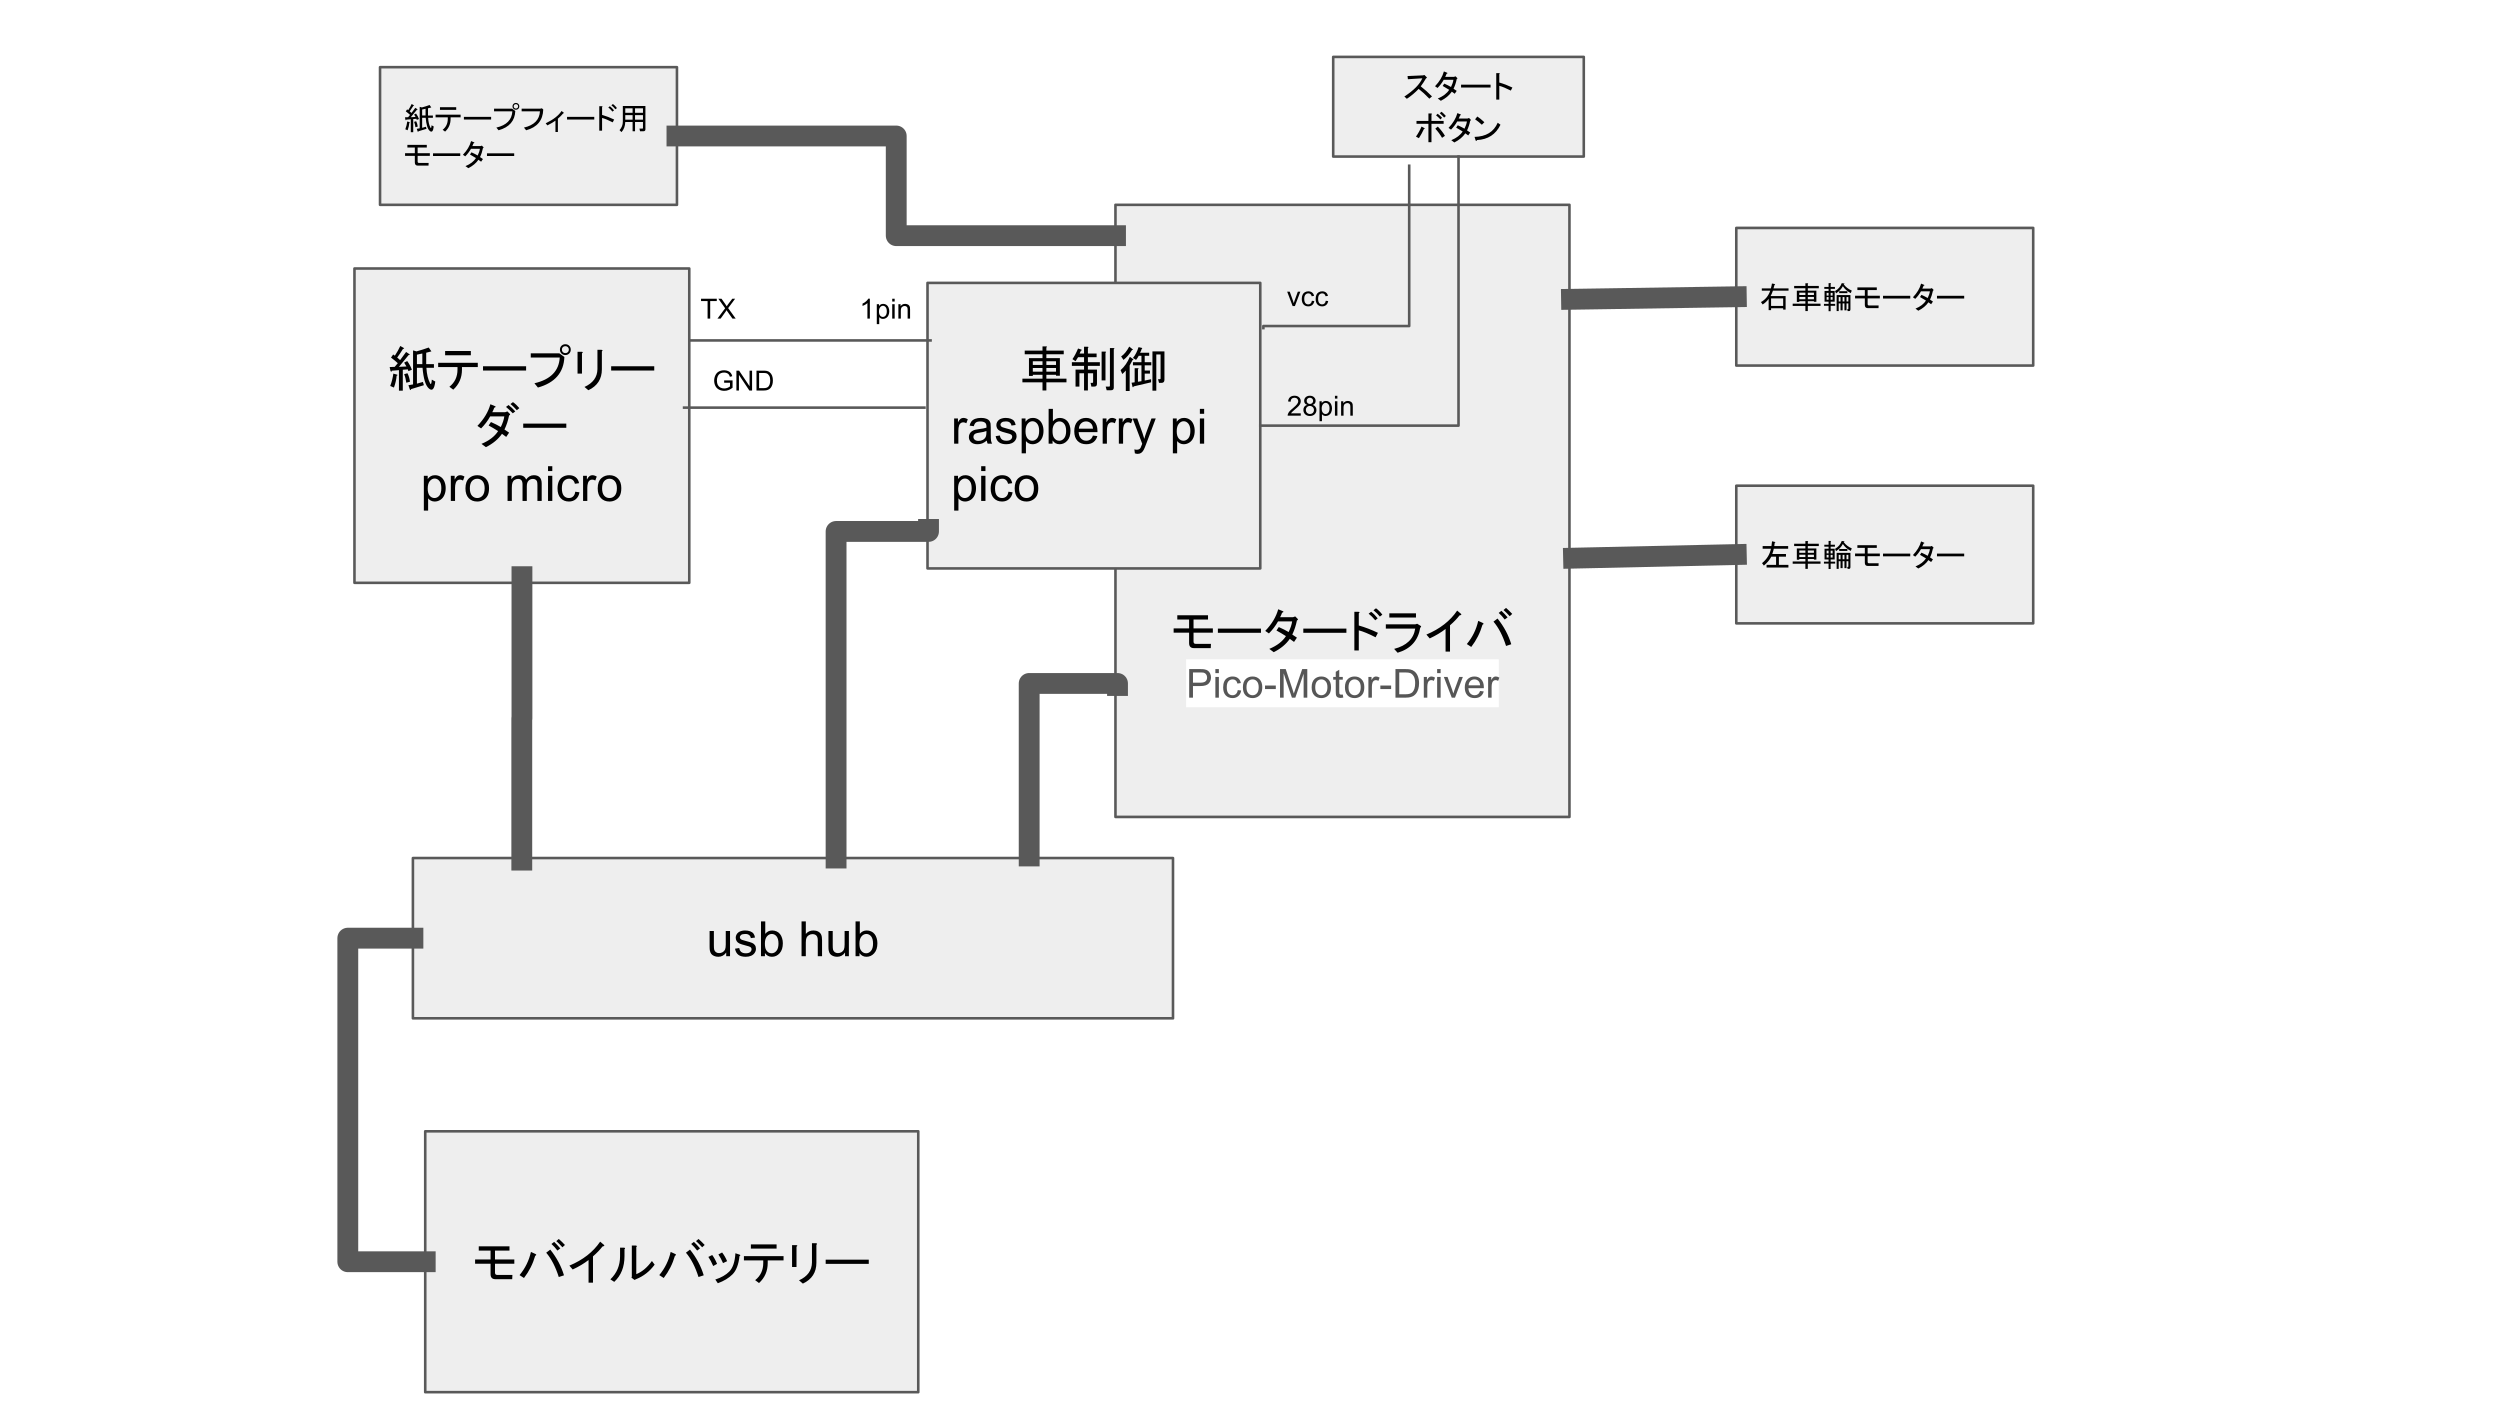 <svg version="1.1" viewBox="0.0 0.0 960.0 540.0" fill="none" stroke="none" stroke-linecap="square" stroke-miterlimit="10" xmlns:xlink="http://www.w3.org/1999/xlink" xmlns="http://www.w3.org/2000/svg"><rect x="0.0" y="0.0" width="960.0" height="540.0" fill="#808080" stroke="none"/><clipPath id="p.0"><path d="m0 0l960.0 0l0 540.0l-960.0 0l0 -540.0z" clip-rule="nonzero"/></clipPath><g clip-path="url(#p.0)"><path fill="#ffffff" d="m0 0l960.0 0l0 540.0l-960.0 0z" fill-rule="evenodd"/><path fill="#eeeeee" d="m428.336 78.648l174.331 0l0 235.055l-174.331 0z" fill-rule="evenodd"/><path stroke="#595959" stroke-width="1.0" stroke-linejoin="round" stroke-linecap="butt" d="m428.336 78.648l174.331 0l0 235.055l-174.331 0z" fill-rule="evenodd"/><path fill="#000000" d="m464.925 248.877l-6.453 0q-1.859 0 -1.859 -1.938l0 -4.0l-5.938 0l0 -1.641l5.938 0l0 -3.406l-4.531 0l0 -1.641l11.797 0l0 1.641l-5.562 0l0 3.406l7.422 0l0 1.641l-7.422 0l0 3.406q0 0.891 0.812 0.891l5.875 0l-0.078 1.641zm2.742 -5.875l0 -1.625l16.547 0l0 1.625l-16.547 0zm24.648 -7.719q-0.297 0.891 -0.75 1.719l4.969 0l0.828 -0.297l0.953 0.953q0.297 0.375 -0.297 0.594q-0.594 2.969 -1.781 5.422l1.781 1.188l-1.109 1.641l-1.625 -1.188q-2.156 3.109 -6.172 5.125l-1.703 -1.266q4.453 -1.859 6.391 -4.906q-1.859 -1.188 -3.641 -2.156l0.891 -1.328q2.297 1.031 3.781 1.922q1.109 -2.297 1.344 -4.078l-5.422 0q-1.406 2.531 -3.484 4.609l-1.422 -0.969q3.797 -3.938 4.984 -8.312l1.781 0.734q0.594 0.297 -0.297 0.594zm8.156 7.719l0 -1.625l16.547 0l0 1.625l-16.547 0zm27.758 1.719q-3.938 -2.016 -6.453 -2.672l0 7.719l-1.703 0l0 -14.844l1.484 0q0.891 0.062 0.219 0.594l0 4.672q3.641 1.031 7.344 2.812l-0.891 1.719zm-0.141 -6.531q-1.266 -1.562 -2.531 -2.531l0.969 -0.734q1.266 0.953 2.516 2.516l-0.953 0.75zm1.781 -1.422q-0.969 -1.25 -2.453 -2.438l0.969 -0.75q1.25 0.891 2.438 2.453l-0.953 0.734zm5.48 12.406q7.203 -1.859 8.094 -7.797l-11.281 0l0 -1.641l11.359 0l0.672 -0.219l1.328 0.812q0.453 0.375 -0.141 0.672q-1.188 7.422 -8.688 9.656l-1.344 -1.484zm8.391 -12.031l-10.234 0l0 -1.625l10.234 0l0 1.625zm4.004 6.531q7.797 -3.266 11.812 -9.203l1.406 1.188q0.594 0.453 -0.516 0.672q-1.422 1.859 -3.641 3.781l0 10.094l-1.703 0l0 -8.688q-2.609 2.016 -6.094 3.641l-1.266 -1.484zm27.316 -6.156q3.719 4.672 5.266 9.875l-2.0 0.656q-1.859 -5.859 -4.828 -9.344l1.562 -1.188zm-5.641 1.703q0.594 0.375 -0.141 0.672q-1.344 4.672 -4.312 8.531l-1.703 -1.109q3.266 -3.938 4.375 -8.906l1.781 0.812zm8.906 -5.781q0.969 0.812 2.375 2.297l-0.969 0.891q-1.328 -1.484 -2.375 -2.375l0.969 -0.812zm-1.781 1.109q1.109 1.031 2.375 2.516l-1.109 0.828q-1.109 -1.484 -2.297 -2.531l1.031 -0.812z" fill-rule="nonzero"/><path fill="#ffffff" d="m455.461 253.176l120.08 0l0 18.4l-120.08 0l0 -18.4z" fill-rule="nonzero"/><path fill="#000000" fill-opacity="0.0" d="m455.461 254.02l120.08 0l0 17.626l-120.08 0l0 -17.626z" fill-rule="nonzero"/><path fill="#565656" d="m456.649 267.896l0 -10.969l4.141 0q1.094 0 1.656 0.094q0.812 0.141 1.359 0.516q0.547 0.375 0.875 1.062q0.344 0.688 0.344 1.5q0 1.391 -0.891 2.375q-0.891 0.969 -3.219 0.969l-2.812 0l0 4.453l-1.453 0zm1.453 -5.75l2.828 0q1.406 0 2.0 -0.516q0.594 -0.531 0.594 -1.484q0 -0.688 -0.359 -1.172q-0.344 -0.5 -0.906 -0.656q-0.375 -0.094 -1.359 -0.094l-2.797 0l0 3.922zm8.599 -3.672l0 -1.547l1.344 0l0 1.547l-1.344 0zm0 9.422l0 -7.953l1.344 0l0 7.953l-1.344 0zm8.593 -2.906l1.312 0.172q-0.203 1.359 -1.109 2.141q-0.891 0.766 -2.188 0.766q-1.641 0 -2.641 -1.062q-0.984 -1.062 -0.984 -3.047q0 -1.297 0.422 -2.25q0.438 -0.969 1.312 -1.453q0.875 -0.484 1.891 -0.484q1.297 0 2.109 0.656q0.828 0.656 1.062 1.859l-1.312 0.203q-0.188 -0.812 -0.656 -1.203q-0.469 -0.406 -1.141 -0.406q-1.031 0 -1.672 0.734q-0.625 0.719 -0.625 2.297q0 1.609 0.609 2.344q0.609 0.719 1.609 0.719q0.781 0 1.312 -0.484q0.547 -0.5 0.688 -1.5zm1.977 -1.062q0 -2.219 1.219 -3.281q1.031 -0.875 2.5 -0.875q1.641 0 2.672 1.078q1.047 1.062 1.047 2.953q0 1.547 -0.469 2.422q-0.453 0.875 -1.328 1.359q-0.875 0.484 -1.922 0.484q-1.672 0 -2.703 -1.062q-1.016 -1.062 -1.016 -3.078zm1.375 0q0 1.516 0.656 2.281q0.672 0.766 1.688 0.766q1.0 0 1.672 -0.766q0.672 -0.766 0.672 -2.328q0 -1.484 -0.672 -2.234q-0.672 -0.766 -1.672 -0.766q-1.016 0 -1.688 0.766q-0.656 0.75 -0.656 2.281zm7.119 0.672l0 -1.344l4.141 0l0 1.344l-4.141 0zm5.761 3.297l0 -10.969l2.188 0l2.594 7.766q0.359 1.078 0.516 1.625q0.188 -0.594 0.594 -1.766l2.625 -7.625l1.953 0l0 10.969l-1.406 0l0 -9.188l-3.188 9.188l-1.312 0l-3.172 -9.344l0 9.344l-1.391 0zm12.143 -3.969q0 -2.219 1.219 -3.281q1.031 -0.875 2.5 -0.875q1.641 0 2.672 1.078q1.047 1.062 1.047 2.953q0 1.547 -0.469 2.422q-0.453 0.875 -1.328 1.359q-0.875 0.484 -1.922 0.484q-1.672 0 -2.703 -1.062q-1.016 -1.062 -1.016 -3.078zm1.375 0q0 1.516 0.656 2.281q0.672 0.766 1.688 0.766q1.0 0 1.672 -0.766q0.672 -0.766 0.672 -2.328q0 -1.484 -0.672 -2.234q-0.672 -0.766 -1.672 -0.766q-1.016 0 -1.688 0.766q-0.656 0.75 -0.656 2.281zm10.587 2.766l0.188 1.188q-0.562 0.125 -1.016 0.125q-0.734 0 -1.141 -0.234q-0.391 -0.234 -0.562 -0.609q-0.172 -0.375 -0.172 -1.594l0 -4.578l-0.984 0l0 -1.047l0.984 0l0 -1.969l1.344 -0.797l0 2.766l1.359 0l0 1.047l-1.359 0l0 4.656q0 0.578 0.062 0.75q0.078 0.156 0.234 0.25q0.172 0.094 0.469 0.094q0.219 0 0.594 -0.047zm0.821 -2.766q0 -2.219 1.219 -3.281q1.031 -0.875 2.5 -0.875q1.641 0 2.672 1.078q1.047 1.062 1.047 2.953q0 1.547 -0.469 2.422q-0.453 0.875 -1.328 1.359q-0.875 0.484 -1.922 0.484q-1.672 0 -2.703 -1.062q-1.016 -1.062 -1.016 -3.078zm1.375 0q0 1.516 0.656 2.281q0.672 0.766 1.688 0.766q1.0 0 1.672 -0.766q0.672 -0.766 0.672 -2.328q0 -1.484 -0.672 -2.234q-0.672 -0.766 -1.672 -0.766q-1.016 0 -1.688 0.766q-0.656 0.75 -0.656 2.281zm7.634 3.969l0 -7.953l1.203 0l0 1.203q0.469 -0.844 0.859 -1.109q0.391 -0.266 0.859 -0.266q0.688 0 1.391 0.438l-0.469 1.25q-0.484 -0.297 -0.984 -0.297q-0.438 0 -0.797 0.266q-0.344 0.266 -0.5 0.734q-0.219 0.719 -0.219 1.578l0 4.156l-1.344 0zm4.589 -3.297l0 -1.344l4.141 0l0 1.344l-4.141 0zm5.807 3.297l0 -10.969l3.781 0q1.266 0 1.953 0.156q0.938 0.219 1.609 0.781q0.859 0.734 1.281 1.875q0.438 1.141 0.438 2.609q0 1.25 -0.297 2.219q-0.281 0.969 -0.75 1.609q-0.453 0.625 -1.0 0.984q-0.531 0.359 -1.297 0.547q-0.766 0.188 -1.766 0.188l-3.953 0zm1.453 -1.297l2.344 0q1.078 0 1.688 -0.203q0.625 -0.203 1.0 -0.562q0.516 -0.516 0.797 -1.391q0.281 -0.875 0.281 -2.109q0 -1.734 -0.562 -2.656q-0.562 -0.922 -1.375 -1.234q-0.578 -0.219 -1.875 -0.219l-2.297 0l0 8.375zm9.429 1.297l0 -7.953l1.203 0l0 1.203q0.469 -0.844 0.859 -1.109q0.391 -0.266 0.859 -0.266q0.688 0 1.391 0.438l-0.469 1.25q-0.484 -0.297 -0.984 -0.297q-0.438 0 -0.797 0.266q-0.344 0.266 -0.5 0.734q-0.219 0.719 -0.219 1.578l0 4.156l-1.344 0zm5.12 -9.422l0 -1.547l1.344 0l0 1.547l-1.344 0zm0 9.422l0 -7.953l1.344 0l0 7.953l-1.344 0zm5.609 0l-3.031 -7.953l1.422 0l1.719 4.766q0.266 0.766 0.5 1.594q0.188 -0.625 0.5 -1.5l1.766 -4.859l1.391 0l-3.016 7.953l-1.25 0zm10.898 -2.562l1.391 0.172q-0.328 1.219 -1.219 1.891q-0.891 0.672 -2.281 0.672q-1.734 0 -2.766 -1.062q-1.016 -1.078 -1.016 -3.016q0 -2.0 1.031 -3.109q1.031 -1.109 2.688 -1.109q1.594 0 2.594 1.094q1.016 1.078 1.016 3.047q0 0.109 -0.016 0.359l-5.922 0q0.078 1.312 0.734 2.016q0.672 0.688 1.672 0.688q0.734 0 1.25 -0.391q0.531 -0.391 0.844 -1.25zm-4.422 -2.172l4.438 0q-0.094 -1.0 -0.516 -1.5q-0.641 -0.781 -1.672 -0.781q-0.922 0 -1.562 0.625q-0.625 0.609 -0.688 1.656zm7.494 4.734l0 -7.953l1.203 0l0 1.203q0.469 -0.844 0.859 -1.109q0.391 -0.266 0.859 -0.266q0.688 0 1.391 0.438l-0.469 1.25q-0.484 -0.297 -0.984 -0.297q-0.438 0 -0.797 0.266q-0.344 0.266 -0.5 0.734q-0.219 0.719 -0.219 1.578l0 4.156l-1.344 0z" fill-rule="nonzero"/><path fill="#eeeeee" d="m136.113 103.102l128.567 0l0 120.693l-128.567 0z" fill-rule="evenodd"/><path stroke="#595959" stroke-width="1.0" stroke-linejoin="round" stroke-linecap="butt" d="m136.113 103.102l128.567 0l0 120.693l-128.567 0z" fill-rule="evenodd"/><path fill="#000000" d="m167.146 146.509q-0.516 4.453 -2.516 2.609q-1.859 -1.719 -2.375 -7.875l-2.156 0l0 6.078l2.297 -0.656l0.375 1.25l-4.906 1.5q-0.297 0.734 -0.516 0.062l-0.516 -1.562l1.781 -0.297l0 -13.062l1.328 0.375q2.453 -0.672 4.688 -1.484l1.031 1.484q-1.109 0.297 -2.0 0.516l0 4.391l2.969 0l0 1.406l-2.891 0q0.219 3.703 1.406 5.938q0.516 0.969 0.672 -1.406l1.328 0.734zm-12.391 -12.547q-1.047 1.719 -2.234 3.344q0.531 0.453 1.125 0.969l2.297 -3.125l1.109 0.75q0.672 0.375 -0.141 0.438l-3.719 4.531l2.891 -0.141q-0.438 -0.828 -0.891 -1.484l1.188 -0.594q1.188 1.625 1.781 3.328l-1.328 0.531l-0.219 -0.672l-1.938 0.141l0 8.031l-1.484 0l0 -7.875l-2.75 0.219q-0.141 0.812 -0.516 0l-0.297 -1.406l1.938 -0.078l1.188 -1.406q-1.125 -1.047 -2.609 -2.156l0.828 -1.188l0.656 0.453q1.188 -1.781 2.078 -3.719l1.188 0.672q0.672 0.375 -0.141 0.438zm1.703 9.359q0.75 1.406 0.969 3.266l-1.406 0.375q-0.234 -1.859 -0.828 -3.266l1.266 -0.375zm5.719 -3.484l0 -4.094q-1.109 0.297 -2.078 0.453l0 3.641l2.078 0zm-9.875 4.453q-0.141 2.078 -1.031 4.531l-1.422 -0.609q0.891 -2.375 1.188 -4.75l1.344 0.375q0.594 0.156 -0.078 0.453zm23.375 -3.344l-7.422 0l0 -1.641l15.219 0l0 1.641l-6.078 0l0 0.969q0 4.672 -3.344 7.719l-1.484 -1.109q3.109 -2.453 3.109 -6.609l0 -0.969zm-4.75 -4.531l0 -1.625l9.875 0l0 1.625l-9.875 0zm14.551 5.859l0 -1.625l16.547 0l0 1.625l-16.547 0zm31.617 -6.672q0.594 0 0.969 -0.375q0.375 -0.375 0.375 -0.969q0 -0.594 -0.375 -0.953q-0.375 -0.375 -0.969 -0.375q-0.594 0 -0.969 0.375q-0.359 0.359 -0.359 0.953q0 0.594 0.359 0.969q0.375 0.375 0.969 0.375zm0 0.734q-0.891 0 -1.484 -0.594q-0.594 -0.594 -0.594 -1.484q0 -0.891 0.594 -1.484q0.594 -0.594 1.484 -0.594q0.891 0 1.484 0.594q0.594 0.594 0.594 1.484q0 0.891 -0.594 1.484q-0.594 0.594 -1.484 0.594zm-13.281 0.969l0 -1.625l10.984 0l1.922 1.406q-0.359 8.984 -10.156 11.734l-1.344 -1.641q9.281 -2.156 9.719 -9.875l-11.125 0zm27.305 4.531q0 5.562 -5.188 8.016l-1.484 -1.266q4.891 -2.219 4.969 -6.828l0 -7.422l1.562 0q0.734 0.156 0.141 0.594l0 6.906zm-7.641 1.625l-1.703 0l0 -8.375l1.625 0q0.75 0.062 0.078 0.594l0 7.781zm11.207 -1.188l0 -1.625l16.547 0l0 1.625l-16.547 0z" fill-rule="nonzero"/><path fill="#000000" d="m195.791 158.931q0.297 0.375 -0.297 0.594q-0.594 2.969 -1.781 5.422l1.781 1.188l-1.109 1.641l-1.625 -1.188q-2.156 3.109 -6.172 5.125l-1.703 -1.266q4.453 -1.859 6.391 -4.906q-1.859 -1.188 -3.641 -2.156l0.891 -1.328q2.297 1.031 3.781 1.922q1.109 -2.297 1.344 -4.078l-5.422 0q-1.406 2.531 -3.484 4.609l-1.422 -0.969q3.797 -3.938 4.984 -8.312l1.781 0.734q0.594 0.297 -0.297 0.594q-0.297 0.891 -0.75 1.719l4.969 0l0.828 -0.297l0.953 0.953zm-0.516 -3.406q1.266 0.969 2.594 2.453l-0.953 0.734q-1.344 -1.406 -2.609 -2.453l0.969 -0.734zm1.703 -1.109q1.188 0.812 2.453 2.297l-0.969 0.812q-1.328 -1.484 -2.438 -2.375l0.953 -0.734zm3.937 9.859l0 -1.625l16.547 0l0 1.625l-16.547 0z" fill-rule="nonzero"/><path fill="#000000" d="m162.756 196.072l0 -13.375l1.484 0l0 1.25q0.531 -0.734 1.188 -1.094q0.672 -0.375 1.625 -0.375q1.234 0 2.172 0.641q0.953 0.625 1.438 1.797q0.484 1.156 0.484 2.547q0 1.484 -0.531 2.672q-0.531 1.188 -1.547 1.828q-1.016 0.625 -2.141 0.625q-0.812 0 -1.469 -0.344q-0.656 -0.344 -1.062 -0.875l0 4.703l-1.641 0zm1.484 -8.484q0 1.859 0.75 2.766q0.766 0.891 1.828 0.891q1.094 0 1.875 -0.922q0.781 -0.938 0.781 -2.875q0 -1.844 -0.766 -2.766q-0.75 -0.922 -1.812 -0.922q-1.047 0 -1.859 0.984q-0.797 0.969 -0.797 2.844zm8.876 4.781l0 -9.672l1.469 0l0 1.469q0.562 -1.031 1.031 -1.359q0.484 -0.328 1.062 -0.328q0.828 0 1.688 0.531l-0.562 1.516q-0.609 -0.359 -1.203 -0.359q-0.547 0 -0.969 0.328q-0.422 0.328 -0.609 0.891q-0.281 0.875 -0.281 1.922l0 5.062l-1.625 0zm5.619 -4.844q0 -2.688 1.484 -3.969q1.25 -1.078 3.047 -1.078q2.0 0 3.266 1.312q1.266 1.297 1.266 3.609q0 1.859 -0.562 2.938q-0.562 1.062 -1.641 1.656q-1.062 0.594 -2.328 0.594q-2.031 0 -3.281 -1.297q-1.25 -1.312 -1.25 -3.766zm1.688 0q0 1.859 0.797 2.797q0.812 0.922 2.047 0.922q1.219 0 2.031 -0.922q0.812 -0.938 0.812 -2.844q0 -1.797 -0.812 -2.719q-0.812 -0.922 -2.031 -0.922q-1.234 0 -2.047 0.922q-0.797 0.906 -0.797 2.766zm14.481 4.844l0 -9.672l1.469 0l0 1.359q0.453 -0.719 1.203 -1.141q0.766 -0.438 1.719 -0.438q1.078 0 1.766 0.453q0.688 0.438 0.969 1.234q1.156 -1.688 2.984 -1.688q1.453 0 2.219 0.797q0.781 0.797 0.781 2.453l0 6.641l-1.641 0l0 -6.094q0 -0.984 -0.156 -1.406q-0.156 -0.438 -0.578 -0.703q-0.422 -0.266 -0.984 -0.266q-1.016 0 -1.688 0.688q-0.672 0.672 -0.672 2.156l0 5.625l-1.641 0l0 -6.281q0 -1.094 -0.406 -1.641q-0.406 -0.547 -1.312 -0.547q-0.688 0 -1.281 0.359q-0.594 0.359 -0.859 1.062q-0.25 0.703 -0.25 2.031l0 5.016l-1.641 0zm15.541 -11.469l0 -1.891l1.641 0l0 1.891l-1.641 0zm0 11.469l0 -9.672l1.641 0l0 9.672l-1.641 0zm10.457 -3.547l1.609 0.219q-0.266 1.656 -1.359 2.609q-1.078 0.938 -2.672 0.938q-1.984 0 -3.188 -1.297q-1.203 -1.297 -1.203 -3.719q0 -1.578 0.516 -2.75q0.516 -1.172 1.578 -1.75q1.062 -0.594 2.312 -0.594q1.578 0 2.578 0.797q1.0 0.797 1.281 2.266l-1.594 0.234q-0.234 -0.969 -0.812 -1.453q-0.578 -0.5 -1.391 -0.5q-1.234 0 -2.016 0.891q-0.781 0.891 -0.781 2.812q0 1.953 0.75 2.844q0.75 0.875 1.953 0.875q0.969 0 1.609 -0.594q0.656 -0.594 0.828 -1.828zm3.0 3.547l0 -9.672l1.469 0l0 1.469q0.562 -1.031 1.031 -1.359q0.484 -0.328 1.062 -0.328q0.828 0 1.688 0.531l-0.562 1.516q-0.609 -0.359 -1.203 -0.359q-0.547 0 -0.969 0.328q-0.422 0.328 -0.609 0.891q-0.281 0.875 -0.281 1.922l0 5.062l-1.625 0zm5.619 -4.844q0 -2.688 1.484 -3.969q1.25 -1.078 3.047 -1.078q2.0 0 3.266 1.312q1.266 1.297 1.266 3.609q0 1.859 -0.562 2.938q-0.562 1.062 -1.641 1.656q-1.062 0.594 -2.328 0.594q-2.031 0 -3.281 -1.297q-1.25 -1.312 -1.25 -3.766zm1.688 0q0 1.859 0.797 2.797q0.812 0.922 2.047 0.922q1.219 0 2.031 -0.922q0.812 -0.938 0.812 -2.844q0 -1.797 -0.812 -2.719q-0.812 -0.922 -2.031 -0.922q-1.234 0 -2.047 0.922q-0.797 0.906 -0.797 2.766z" fill-rule="nonzero"/><path fill="#eeeeee" d="m356.165 108.63l127.78 0l0 109.638l-127.78 0z" fill-rule="evenodd"/><path stroke="#595959" stroke-width="1.0" stroke-linejoin="round" stroke-linecap="butt" d="m356.165 108.63l127.78 0l0 109.638l-127.78 0z" fill-rule="evenodd"/><path fill="#000000" d="m393.493 136.041l0 -1.406l6.828 0l0 -1.625l1.406 0q0.594 0.062 0.078 0.438l0 1.188l6.672 0l0 1.406l-6.672 0l0 1.484l5.188 0l0 6.766l-1.484 0l0 -0.375l-3.703 0l0 1.484l7.719 0l0 1.406l-7.719 0l0 3.125l-1.484 0l0 -3.125l-7.719 0l0 -1.406l7.719 0l0 -1.484l-3.719 0l0 0.438l-1.484 0l0 -6.828l5.203 0l0 -1.484l-6.828 0zm8.312 6.688l3.703 0l0 -1.406l-3.703 0l0 1.406zm-5.203 -2.594l3.719 0l0 -1.422l-3.719 0l0 1.422zm5.203 0l3.703 0l0 -1.422l-3.703 0l0 1.422zm-5.203 2.594l3.719 0l0 -1.406l-3.719 0l0 1.406zm29.312 5.719q0.297 0 0.297 -0.297l0 -14.484l1.422 0q0.594 0.078 0.062 0.453l0 14.703q0 1.031 -1.031 1.031l-1.703 0l-0.375 -1.406l1.328 0zm-11.344 -12.703l1.703 0l0 -2.594l1.406 0q0.594 0.078 0.078 0.453l0 2.141l3.344 0l0 1.422l-3.344 0l0 1.922l4.594 0l0 1.406l-4.594 0l0 1.422l3.484 0l0 5.484q0 1.047 -1.031 1.047l-1.125 0l-0.297 -1.422l0.672 0q0.297 0 0.297 -0.297l0 -3.406l-2.0 0l0 6.609l-1.484 0l0 -6.609l-1.781 0l0 5.125l-1.484 0l0 -6.531l3.266 0l0 -1.422l-4.672 0l0 -1.406l4.672 0l0 -1.922l-2.297 0q-0.453 0.812 -0.969 1.547l-1.188 -0.812q1.109 -1.562 2.156 -4.078l1.328 0.438q0.297 0.297 -0.219 0.375l-0.516 1.109zm8.453 10.328l0 -11.062l1.406 0q0.594 0.078 0.078 0.438l0 10.625l-1.484 0zm13.953 0.516l1.344 -0.219l0 -6.094l-3.266 0l0 -1.188l3.266 0l0 -2.453l-1.047 0q-0.516 0.969 -1.031 1.562l-1.188 -0.734q1.406 -1.719 2.141 -4.156l1.344 0.297q0.219 0.141 -0.156 0.438q-0.141 0.594 -0.594 1.406l3.5 0l0 1.188l-1.719 0l0 2.453l2.531 0l0 1.188l-2.531 0l0 2.0l2.016 0l0 1.188l-2.016 0l0 2.672l2.453 -0.516l0 1.188l-6.672 1.562q-0.234 0.516 -0.453 0.219l-0.375 -1.625l1.188 -0.156l0 -5.422l1.188 0q0.594 0.078 0.078 0.453l0 4.75zm-3.188 3.562l-1.484 0l0 -7.875q-0.672 0.828 -1.344 1.344l-0.656 -1.484q2.219 -1.938 3.562 -5.125l1.25 0.891q0.297 0.297 -0.219 0.375q-0.375 0.812 -1.109 2.078l0 9.797zm0.891 -15.734q-1.484 2.453 -3.266 3.781l-0.891 -1.328q1.703 -1.125 3.109 -3.797l1.188 0.969q0.531 0.297 -0.141 0.375zm12.469 11.422q0 1.188 -1.188 1.188l-0.891 0l-0.375 -1.406l0.672 0q0.297 0 0.297 -0.297l0 -9.203l-1.641 0l0 13.891l-1.484 0l0 -15.078l4.609 0l0 10.906z" fill-rule="nonzero"/><path fill="#000000" d="m366.384 170.369l0 -9.672l1.469 0l0 1.469q0.562 -1.031 1.031 -1.359q0.484 -0.328 1.062 -0.328q0.828 0 1.688 0.531l-0.562 1.516q-0.609 -0.359 -1.203 -0.359q-0.547 0 -0.969 0.328q-0.422 0.328 -0.609 0.891q-0.281 0.875 -0.281 1.922l0 5.062l-1.625 0zm12.541 -1.188q-0.922 0.766 -1.766 1.094q-0.828 0.312 -1.797 0.312q-1.594 0 -2.453 -0.781q-0.859 -0.781 -0.859 -1.984q0 -0.719 0.328 -1.297q0.328 -0.594 0.844 -0.938q0.531 -0.359 1.188 -0.547q0.469 -0.125 1.453 -0.25q1.984 -0.234 2.922 -0.562q0.016 -0.344 0.016 -0.422q0 -1.0 -0.469 -1.422q-0.625 -0.547 -1.875 -0.547q-1.156 0 -1.703 0.406q-0.547 0.406 -0.812 1.422l-1.609 -0.219q0.219 -1.016 0.719 -1.641q0.5 -0.641 1.453 -0.984q0.953 -0.344 2.188 -0.344q1.25 0 2.016 0.297q0.781 0.281 1.141 0.734q0.375 0.438 0.516 1.109q0.078 0.422 0.078 1.516l0 2.188q0 2.281 0.109 2.891q0.109 0.594 0.406 1.156l-1.703 0q-0.266 -0.516 -0.328 -1.188zm-0.141 -3.672q-0.891 0.375 -2.672 0.625q-1.016 0.141 -1.438 0.328q-0.422 0.188 -0.656 0.531q-0.219 0.344 -0.219 0.781q0 0.656 0.5 1.094q0.5 0.438 1.453 0.438q0.938 0 1.672 -0.406q0.75 -0.422 1.094 -1.141q0.266 -0.562 0.266 -1.641l0 -0.609zm3.548 1.969l1.625 -0.25q0.125 0.969 0.75 1.5q0.625 0.516 1.75 0.516q1.125 0 1.672 -0.453q0.547 -0.469 0.547 -1.094q0 -0.547 -0.484 -0.875q-0.328 -0.219 -1.672 -0.547q-1.812 -0.469 -2.516 -0.797q-0.688 -0.328 -1.047 -0.906q-0.359 -0.594 -0.359 -1.312q0 -0.641 0.297 -1.188q0.297 -0.562 0.812 -0.922q0.375 -0.281 1.031 -0.469q0.672 -0.203 1.422 -0.203q1.141 0 2.0 0.328q0.859 0.328 1.266 0.891q0.422 0.562 0.578 1.5l-1.609 0.219q-0.109 -0.75 -0.641 -1.172q-0.516 -0.422 -1.469 -0.422q-1.141 0 -1.625 0.375q-0.469 0.375 -0.469 0.875q0 0.312 0.188 0.578q0.203 0.266 0.641 0.438q0.234 0.094 1.438 0.422q1.75 0.453 2.438 0.75q0.688 0.297 1.078 0.859q0.391 0.562 0.391 1.406q0 0.828 -0.484 1.547q-0.469 0.719 -1.375 1.125q-0.906 0.391 -2.047 0.391q-1.875 0 -2.875 -0.781q-0.984 -0.781 -1.25 -2.328zm9.984 6.594l0 -13.375l1.484 0l0 1.25q0.531 -0.734 1.188 -1.094q0.672 -0.375 1.625 -0.375q1.234 0 2.172 0.641q0.953 0.625 1.438 1.797q0.484 1.156 0.484 2.547q0 1.484 -0.531 2.672q-0.531 1.188 -1.547 1.828q-1.016 0.625 -2.141 0.625q-0.812 0 -1.469 -0.344q-0.656 -0.344 -1.062 -0.875l0 4.703l-1.641 0zm1.484 -8.484q0 1.859 0.75 2.766q0.766 0.891 1.828 0.891q1.094 0 1.875 -0.922q0.781 -0.938 0.781 -2.875q0 -1.844 -0.766 -2.766q-0.75 -0.922 -1.812 -0.922q-1.047 0 -1.859 0.984q-0.797 0.969 -0.797 2.844zm10.391 4.781l-1.516 0l0 -13.359l1.641 0l0 4.766q1.047 -1.297 2.656 -1.297q0.891 0 1.688 0.359q0.797 0.359 1.312 1.016q0.516 0.641 0.797 1.562q0.297 0.922 0.297 1.969q0 2.484 -1.234 3.844q-1.219 1.359 -2.953 1.359q-1.703 0 -2.688 -1.438l0 1.219zm-0.016 -4.906q0 1.734 0.484 2.516q0.766 1.266 2.094 1.266q1.078 0 1.859 -0.938q0.781 -0.938 0.781 -2.781q0 -1.891 -0.75 -2.797q-0.75 -0.906 -1.828 -0.906q-1.062 0 -1.859 0.938q-0.781 0.938 -0.781 2.703zm15.516 1.797l1.688 0.203q-0.406 1.484 -1.484 2.312q-1.078 0.812 -2.766 0.812q-2.125 0 -3.375 -1.297q-1.234 -1.312 -1.234 -3.672q0 -2.453 1.25 -3.797q1.266 -1.344 3.266 -1.344q1.938 0 3.156 1.328q1.234 1.312 1.234 3.703q0 0.156 0 0.438l-7.219 0q0.094 1.594 0.906 2.453q0.812 0.844 2.016 0.844q0.906 0 1.547 -0.469q0.641 -0.484 1.016 -1.516zm-5.391 -2.656l5.406 0q-0.109 -1.219 -0.625 -1.828q-0.781 -0.953 -2.031 -0.953q-1.125 0 -1.906 0.766q-0.766 0.75 -0.844 2.016zm9.126 5.766l0 -9.672l1.469 0l0 1.469q0.562 -1.031 1.031 -1.359q0.484 -0.328 1.062 -0.328q0.828 0 1.688 0.531l-0.562 1.516q-0.609 -0.359 -1.203 -0.359q-0.547 0 -0.969 0.328q-0.422 0.328 -0.609 0.891q-0.281 0.875 -0.281 1.922l0 5.062l-1.625 0zm6.213 0l0 -9.672l1.469 0l0 1.469q0.562 -1.031 1.031 -1.359q0.484 -0.328 1.062 -0.328q0.828 0 1.688 0.531l-0.562 1.516q-0.609 -0.359 -1.203 -0.359q-0.547 0 -0.969 0.328q-0.422 0.328 -0.609 0.891q-0.281 0.875 -0.281 1.922l0 5.062l-1.625 0zm6.15 3.719l-0.188 -1.531q0.547 0.141 0.938 0.141q0.547 0 0.875 -0.188q0.328 -0.172 0.547 -0.5q0.156 -0.25 0.5 -1.219q0.047 -0.141 0.141 -0.406l-3.672 -9.688l1.766 0l2.016 5.594q0.391 1.078 0.703 2.25q0.281 -1.125 0.672 -2.203l2.078 -5.641l1.641 0l-3.688 9.828q-0.594 1.609 -0.922 2.203q-0.438 0.812 -1.0 1.188q-0.562 0.375 -1.344 0.375q-0.484 0 -1.062 -0.203zm14.59 -0.016l0 -13.375l1.484 0l0 1.25q0.531 -0.734 1.188 -1.094q0.672 -0.375 1.625 -0.375q1.234 0 2.172 0.641q0.953 0.625 1.438 1.797q0.484 1.156 0.484 2.547q0 1.484 -0.531 2.672q-0.531 1.188 -1.547 1.828q-1.016 0.625 -2.141 0.625q-0.812 0 -1.469 -0.344q-0.656 -0.344 -1.062 -0.875l0 4.703l-1.641 0zm1.484 -8.484q0 1.859 0.75 2.766q0.766 0.891 1.828 0.891q1.094 0 1.875 -0.922q0.781 -0.938 0.781 -2.875q0 -1.844 -0.766 -2.766q-0.75 -0.922 -1.812 -0.922q-1.047 0 -1.859 0.984q-0.797 0.969 -0.797 2.844zm8.891 -6.688l0 -1.891l1.641 0l0 1.891l-1.641 0zm0 11.469l0 -9.672l1.641 0l0 9.672l-1.641 0z" fill-rule="nonzero"/><path fill="#000000" d="m366.4 196.072l0 -13.375l1.484 0l0 1.25q0.531 -0.734 1.188 -1.094q0.672 -0.375 1.625 -0.375q1.234 0 2.172 0.641q0.953 0.625 1.438 1.797q0.484 1.156 0.484 2.547q0 1.484 -0.531 2.672q-0.531 1.188 -1.547 1.828q-1.016 0.625 -2.141 0.625q-0.812 0 -1.469 -0.344q-0.656 -0.344 -1.062 -0.875l0 4.703l-1.641 0zm1.484 -8.484q0 1.859 0.75 2.766q0.766 0.891 1.828 0.891q1.094 0 1.875 -0.922q0.781 -0.938 0.781 -2.875q0 -1.844 -0.766 -2.766q-0.75 -0.922 -1.812 -0.922q-1.047 0 -1.859 0.984q-0.797 0.969 -0.797 2.844zm8.891 -6.688l0 -1.891l1.641 0l0 1.891l-1.641 0zm0 11.469l0 -9.672l1.641 0l0 9.672l-1.641 0zm10.457 -3.547l1.609 0.219q-0.266 1.656 -1.359 2.609q-1.078 0.938 -2.672 0.938q-1.984 0 -3.188 -1.297q-1.203 -1.297 -1.203 -3.719q0 -1.578 0.516 -2.75q0.516 -1.172 1.578 -1.75q1.062 -0.594 2.312 -0.594q1.578 0 2.578 0.797q1.0 0.797 1.281 2.266l-1.594 0.234q-0.234 -0.969 -0.812 -1.453q-0.578 -0.5 -1.391 -0.5q-1.234 0 -2.016 0.891q-0.781 0.891 -0.781 2.812q0 1.953 0.75 2.844q0.75 0.875 1.953 0.875q0.969 0 1.609 -0.594q0.656 -0.594 0.828 -1.828zm2.406 -1.297q0 -2.688 1.484 -3.969q1.25 -1.078 3.047 -1.078q2.0 0 3.266 1.312q1.266 1.297 1.266 3.609q0 1.859 -0.562 2.938q-0.562 1.062 -1.641 1.656q-1.062 0.594 -2.328 0.594q-2.031 0 -3.281 -1.297q-1.25 -1.312 -1.25 -3.766zm1.688 0q0 1.859 0.797 2.797q0.812 0.922 2.047 0.922q1.219 0 2.031 -0.922q0.812 -0.938 0.812 -2.844q0 -1.797 -0.812 -2.719q-0.812 -0.922 -2.031 -0.922q-1.234 0 -2.047 0.922q-0.797 0.906 -0.797 2.766z" fill-rule="nonzero"/><path fill="#eeeeee" d="m158.556 329.496l291.874 0l0 61.543l-291.874 0z" fill-rule="evenodd"/><path stroke="#595959" stroke-width="1.0" stroke-linejoin="round" stroke-linecap="butt" d="m158.556 329.496l291.874 0l0 61.543l-291.874 0z" fill-rule="evenodd"/><path fill="#000000" d="m278.861 367.188l0 -1.422q-1.125 1.641 -3.062 1.641q-0.859 0 -1.609 -0.328q-0.734 -0.328 -1.094 -0.828q-0.359 -0.5 -0.5 -1.219q-0.109 -0.469 -0.109 -1.531l0 -5.984l1.641 0l0 5.359q0 1.281 0.109 1.734q0.156 0.641 0.656 1.016q0.5 0.375 1.234 0.375q0.734 0 1.375 -0.375q0.656 -0.391 0.922 -1.031q0.266 -0.656 0.266 -1.891l0 -5.188l1.641 0l0 9.672l-1.469 0zm3.391 -2.891l1.625 -0.25q0.125 0.969 0.75 1.5q0.625 0.516 1.75 0.516q1.125 0 1.672 -0.453q0.547 -0.469 0.547 -1.094q0 -0.547 -0.484 -0.875q-0.328 -0.219 -1.672 -0.547q-1.812 -0.469 -2.516 -0.797q-0.688 -0.328 -1.047 -0.906q-0.359 -0.594 -0.359 -1.312q0 -0.641 0.297 -1.188q0.297 -0.562 0.812 -0.922q0.375 -0.281 1.031 -0.469q0.672 -0.203 1.422 -0.203q1.141 0 2.0 0.328q0.859 0.328 1.266 0.891q0.422 0.562 0.578 1.5l-1.609 0.219q-0.109 -0.75 -0.641 -1.172q-0.516 -0.422 -1.469 -0.422q-1.141 0 -1.625 0.375q-0.469 0.375 -0.469 0.875q0 0.312 0.188 0.578q0.203 0.266 0.641 0.438q0.234 0.094 1.438 0.422q1.75 0.453 2.438 0.75q0.688 0.297 1.078 0.859q0.391 0.562 0.391 1.406q0 0.828 -0.484 1.547q-0.469 0.719 -1.375 1.125q-0.906 0.391 -2.047 0.391q-1.875 0 -2.875 -0.781q-0.984 -0.781 -1.25 -2.328zm11.484 2.891l-1.516 0l0 -13.359l1.641 0l0 4.766q1.047 -1.297 2.656 -1.297q0.891 0 1.688 0.359q0.797 0.359 1.312 1.016q0.516 0.641 0.797 1.562q0.297 0.922 0.297 1.969q0 2.484 -1.234 3.844q-1.219 1.359 -2.953 1.359q-1.703 0 -2.688 -1.438l0 1.219zm-0.016 -4.906q0 1.734 0.484 2.516q0.766 1.266 2.094 1.266q1.078 0 1.859 -0.938q0.781 -0.938 0.781 -2.781q0 -1.891 -0.75 -2.797q-0.75 -0.906 -1.828 -0.906q-1.062 0 -1.859 0.938q-0.781 0.938 -0.781 2.703zm14.075 4.906l0 -13.359l1.641 0l0 4.797q1.141 -1.328 2.891 -1.328q1.078 0 1.859 0.422q0.797 0.422 1.141 1.172q0.344 0.75 0.344 2.172l0 6.125l-1.641 0l0 -6.125q0 -1.234 -0.531 -1.797q-0.531 -0.562 -1.516 -0.562q-0.719 0 -1.359 0.391q-0.641 0.375 -0.922 1.016q-0.266 0.641 -0.266 1.781l0 5.297l-1.641 0zm16.704 0l0 -1.422q-1.125 1.641 -3.062 1.641q-0.859 0 -1.609 -0.328q-0.734 -0.328 -1.094 -0.828q-0.359 -0.5 -0.5 -1.219q-0.109 -0.469 -0.109 -1.531l0 -5.984l1.641 0l0 5.359q0 1.281 0.109 1.734q0.156 0.641 0.656 1.016q0.5 0.375 1.234 0.375q0.734 0 1.375 -0.375q0.656 -0.391 0.922 -1.031q0.266 -0.656 0.266 -1.891l0 -5.188l1.641 0l0 9.672l-1.469 0zm5.548 0l-1.516 0l0 -13.359l1.641 0l0 4.766q1.047 -1.297 2.656 -1.297q0.891 0 1.688 0.359q0.797 0.359 1.312 1.016q0.516 0.641 0.797 1.562q0.297 0.922 0.297 1.969q0 2.484 -1.234 3.844q-1.219 1.359 -2.953 1.359q-1.703 0 -2.688 -1.438l0 1.219zm-0.016 -4.906q0 1.734 0.484 2.516q0.766 1.266 2.094 1.266q1.078 0 1.859 -0.938q0.781 -0.938 0.781 -2.781q0 -1.891 -0.75 -2.797q-0.75 -0.906 -1.828 -0.906q-1.062 0 -1.859 0.938q-0.781 0.938 -0.781 2.703z" fill-rule="nonzero"/><path fill="#000000" fill-opacity="0.0" d="m200.365 330.286l0 -54.425l0.063 0l0 -54.425" fill-rule="evenodd"/><path stroke="#595959" stroke-width="8.0" stroke-linejoin="round" stroke-linecap="butt" d="m200.365 330.286l0 -54.425l0.063 0l0 -54.425" fill-rule="evenodd"/><path fill="#000000" fill-opacity="0.0" d="m321.055 329.496l0 -125.422l35.496 0l0 -0.782" fill-rule="evenodd"/><path stroke="#595959" stroke-width="8.0" stroke-linejoin="round" stroke-linecap="butt" d="m321.055 329.496l0 -125.422l35.496 0l0 -0.782" fill-rule="evenodd"/><path fill="#000000" fill-opacity="0.0" d="m395.205 328.709l0 -66.262l33.921 0l0 0.782" fill-rule="evenodd"/><path stroke="#595959" stroke-width="8.0" stroke-linejoin="round" stroke-linecap="butt" d="m395.205 328.709l0 -66.262l33.921 0l0 0.782" fill-rule="evenodd"/><path fill="#eeeeee" d="m163.289 434.412l189.323 0l0 100.189l-189.323 0z" fill-rule="evenodd"/><path stroke="#595959" stroke-width="1.0" stroke-linejoin="round" stroke-linecap="butt" d="m163.289 434.412l189.323 0l0 100.189l-189.323 0z" fill-rule="evenodd"/><path fill="#000000" d="m196.686 491.208l-6.453 0q-1.859 0 -1.859 -1.938l0 -4.0l-5.938 0l0 -1.641l5.938 0l0 -3.406l-4.531 0l0 -1.641l11.797 0l0 1.641l-5.562 0l0 3.406l7.422 0l0 1.641l-7.422 0l0 3.406q0 0.891 0.812 0.891l5.875 0l-0.078 1.641zm14.617 -11.359q3.719 4.672 5.266 9.875l-2.0 0.656q-1.859 -5.859 -4.828 -9.344l1.562 -1.188zm-5.641 1.703q0.594 0.375 -0.141 0.672q-1.344 4.672 -4.312 8.531l-1.703 -1.109q3.266 -3.938 4.375 -8.906l1.781 0.812zm8.906 -5.781q0.969 0.812 2.375 2.297l-0.969 0.891q-1.328 -1.484 -2.375 -2.375l0.969 -0.812zm-1.781 1.109q1.109 1.031 2.375 2.516l-1.109 0.828q-1.109 -1.484 -2.297 -2.531l1.031 -0.812zm5.859 9.125q7.797 -3.266 11.812 -9.203l1.406 1.188q0.594 0.453 -0.516 0.672q-1.422 1.859 -3.641 3.781l0 10.094l-1.703 0l0 -8.688q-2.609 2.016 -6.094 3.641l-1.266 -1.484zm25.691 3.266q3.266 -1.266 6.0 -5.047l1.047 1.406q-2.828 3.859 -7.125 5.578l-0.594 0.297l-1.188 -0.891l0.141 -0.375l0 -11.953l1.562 0q0.672 0.156 0.156 0.594l0 10.391zm-9.953 2.0q3.719 -3.562 3.719 -8.828l0 -3.344l1.547 0q0.672 0.156 0.156 0.594l0 2.672q0 6.234 -3.938 9.875l-1.484 -0.969zm30.578 -11.422q3.719 4.672 5.266 9.875l-2.0 0.656q-1.859 -5.859 -4.828 -9.344l1.562 -1.188zm-5.641 1.703q0.594 0.375 -0.141 0.672q-1.344 4.672 -4.312 8.531l-1.703 -1.109q3.266 -3.938 4.375 -8.906l1.781 0.812zm8.906 -5.781q0.969 0.812 2.375 2.297l-0.969 0.891q-1.328 -1.484 -2.375 -2.375l0.969 -0.812zm-1.781 1.109q1.109 1.031 2.375 2.516l-1.109 0.828q-1.109 -1.484 -2.297 -2.531l1.031 -0.812zm17.516 5.484q-0.516 4.828 -2.672 6.984q-2.156 2.156 -5.641 3.422l-0.969 -1.422q3.422 -1.109 5.344 -3.047q2.078 -2.078 2.375 -7.047l1.562 0.516q0.672 0.234 0 0.594zm-6.312 2.672q-0.891 -2.0 -1.781 -3.328l1.422 -0.75q1.109 1.406 1.922 3.344l-1.562 0.734zm-3.781 1.125q-0.891 -2.078 -1.859 -3.5l1.484 -0.734q1.047 1.406 1.859 3.406l-1.484 0.828zm19.219 -2.156l-7.422 0l0 -1.641l15.219 0l0 1.641l-6.078 0l0 0.969q0 4.672 -3.344 7.719l-1.484 -1.109q3.109 -2.453 3.109 -6.609l0 -0.969zm-4.75 -4.531l0 -1.625l9.875 0l0 1.625l-9.875 0zm25.16 5.422q0 5.562 -5.188 8.016l-1.484 -1.266q4.891 -2.219 4.969 -6.828l0 -7.422l1.562 0q0.734 0.156 0.141 0.594l0 6.906zm-7.641 1.625l-1.703 0l0 -8.375l1.625 0q0.75 0.062 0.078 0.594l0 7.781zm11.207 -1.188l0 -1.625l16.547 0l0 1.625l-16.547 0z" fill-rule="nonzero"/><path fill="#000000" fill-opacity="0.0" d="m163.289 484.507l-29.732 0l0 -124.252l25.008 0" fill-rule="evenodd"/><path stroke="#595959" stroke-width="8.0" stroke-linejoin="round" stroke-linecap="butt" d="m163.289 484.507l-29.732 0l0 -124.252l25.008 0" fill-rule="evenodd"/><path fill="#000000" fill-opacity="0.0" d="m265.047 130.714l92.283 0" fill-rule="evenodd"/><path stroke="#595959" stroke-width="1.0" stroke-linejoin="round" stroke-linecap="butt" d="m265.047 130.714l92.283 0" fill-rule="evenodd"/><path fill="#000000" fill-opacity="0.0" d="m259.947 103.102l35.496 0l0 32.315l-35.496 0z" fill-rule="evenodd"/><path fill="#000000" d="m271.713 122.342l0 -6.734l-2.516 0l0 -0.891l6.047 0l0 0.891l-2.531 0l0 6.734l-1.0 0zm3.79 0l2.953 -3.969l-2.609 -3.656l1.203 0l1.391 1.953q0.422 0.609 0.609 0.938q0.25 -0.422 0.609 -0.875l1.531 -2.016l1.094 0l-2.672 3.594l2.891 4.031l-1.25 0l-1.922 -2.719q-0.172 -0.234 -0.344 -0.516q-0.25 0.422 -0.359 0.578l-1.906 2.656l-1.219 0z" fill-rule="nonzero"/><path fill="#000000" fill-opacity="0.0" d="m321.055 103.102l43.213 0l0 32.315l-43.213 0z" fill-rule="evenodd"/><path fill="#000000" d="m334.024 122.342l-0.938 0l0 -5.969q-0.344 0.328 -0.891 0.656q-0.547 0.312 -0.984 0.469l0 -0.906q0.797 -0.359 1.375 -0.891q0.594 -0.531 0.828 -1.016l0.609 0l0 7.656zm2.661 2.125l0 -7.656l0.859 0l0 0.719q0.297 -0.422 0.672 -0.625q0.391 -0.219 0.922 -0.219q0.703 0 1.25 0.375q0.547 0.359 0.812 1.031q0.281 0.656 0.281 1.453q0 0.844 -0.312 1.531q-0.297 0.672 -0.875 1.031q-0.578 0.359 -1.219 0.359q-0.469 0 -0.844 -0.188q-0.375 -0.203 -0.609 -0.516l0 2.703l-0.938 0zm0.844 -4.859q0 1.062 0.438 1.578q0.438 0.516 1.047 0.516q0.625 0 1.062 -0.531q0.453 -0.531 0.453 -1.641q0 -1.047 -0.438 -1.578q-0.438 -0.531 -1.047 -0.531q-0.594 0 -1.062 0.562q-0.453 0.562 -0.453 1.625zm5.083 -3.812l0 -1.078l0.938 0l0 1.078l-0.938 0zm0 6.547l0 -5.531l0.938 0l0 5.531l-0.938 0zm2.367 0l0 -5.531l0.844 0l0 0.797q0.609 -0.922 1.75 -0.922q0.5 0 0.922 0.188q0.422 0.172 0.625 0.469q0.219 0.297 0.297 0.688q0.047 0.266 0.047 0.922l0 3.391l-0.938 0l0 -3.359q0 -0.578 -0.109 -0.859q-0.109 -0.281 -0.391 -0.453q-0.266 -0.172 -0.641 -0.172q-0.594 0 -1.031 0.391q-0.438 0.375 -0.438 1.438l0 3.016l-0.938 0z" fill-rule="nonzero"/><path fill="#eeeeee" d="m145.934 25.798l114.016 0l0 52.85l-114.016 0z" fill-rule="evenodd"/><path stroke="#595959" stroke-width="1.0" stroke-linejoin="round" stroke-linecap="butt" d="m145.934 25.798l114.016 0l0 52.85l-114.016 0z" fill-rule="evenodd"/><path fill="#000000" d="m166.559 48.571q-0.328 2.812 -1.594 1.641q-1.172 -1.078 -1.5 -4.969l-1.359 0l0 3.844l1.453 -0.422l0.234 0.797l-3.094 0.938q-0.188 0.469 -0.328 0.047l-0.328 -0.984l1.125 -0.188l0 -8.25l0.844 0.234q1.547 -0.422 2.953 -0.938l0.656 0.938q-0.703 0.188 -1.266 0.328l0 2.766l1.875 0l0 0.891l-1.828 0q0.141 2.344 0.891 3.75q0.328 0.609 0.422 -0.891l0.844 0.469zm-7.828 -7.922q-0.656 1.078 -1.406 2.109q0.328 0.281 0.703 0.609l1.453 -1.969l0.703 0.469q0.422 0.234 -0.094 0.281l-2.344 2.859l1.828 -0.094q-0.281 -0.516 -0.562 -0.938l0.75 -0.375q0.75 1.031 1.125 2.109l-0.844 0.328l-0.141 -0.422l-1.219 0.094l0 5.062l-0.938 0l0 -4.969l-1.734 0.141q-0.094 0.516 -0.328 0l-0.188 -0.891l1.219 -0.047l0.75 -0.891q-0.703 -0.656 -1.641 -1.359l0.516 -0.75l0.422 0.281q0.75 -1.125 1.312 -2.344l0.75 0.422q0.422 0.234 -0.094 0.281zm1.078 5.906q0.469 0.891 0.609 2.062l-0.891 0.234q-0.141 -1.172 -0.516 -2.062l0.797 -0.234zm3.609 -2.203l0 -2.578q-0.703 0.188 -1.312 0.281l0 2.297l1.312 0zm-6.234 2.812q-0.094 1.312 -0.656 2.859l-0.891 -0.375q0.562 -1.5 0.75 -3.0l0.844 0.234q0.375 0.094 -0.047 0.281zm14.766 -2.109l-4.688 0l0 -1.031l9.609 0l0 1.031l-3.844 0l0 0.609q0 2.953 -2.109 4.875l-0.938 -0.703q1.969 -1.547 1.969 -4.172l0 -0.609zm-3.0 -2.859l0 -1.031l6.234 0l0 1.031l-6.234 0zm9.188 3.703l0 -1.031l10.453 0l0 1.031l-10.453 0zm19.969 -4.219q0.375 0 0.609 -0.234q0.234 -0.234 0.234 -0.609q0 -0.375 -0.234 -0.609q-0.234 -0.234 -0.609 -0.234q-0.375 0 -0.609 0.234q-0.234 0.234 -0.234 0.609q0 0.375 0.234 0.609q0.234 0.234 0.609 0.234zm0 0.469q-0.562 0 -0.938 -0.375q-0.375 -0.375 -0.375 -0.938q0 -0.562 0.375 -0.938q0.375 -0.375 0.938 -0.375q0.562 0 0.938 0.375q0.375 0.375 0.375 0.938q0 0.562 -0.375 0.938q-0.375 0.375 -0.938 0.375zm-8.391 0.609l0 -1.031l6.938 0l1.219 0.891q-0.234 5.672 -6.422 7.406l-0.844 -1.031q5.859 -1.359 6.141 -6.234l-7.031 0zm11.484 6.234q5.859 -1.359 6.141 -6.234l-7.031 0l0 -1.031l7.125 0l0.656 -0.141l0.516 0.469q-0.188 6.234 -6.562 7.969l-0.844 -1.031zm13.031 1.688l-0.938 0l0 -4.359q-1.031 0.797 -3.094 1.828l-0.656 -0.797q4.453 -2.156 6.094 -4.734l0.797 0.609q0.281 0.234 -0.188 0.328q-0.797 0.984 -2.016 2.016l0 5.109zm3.516 -4.781l0 -1.031l10.453 0l0 1.031l-10.453 0zm17.531 1.078q-2.484 -1.266 -4.078 -1.688l0 4.875l-1.078 0l0 -9.375l0.938 0q0.562 0.047 0.141 0.375l0 2.953q2.297 0.656 4.641 1.781l-0.562 1.078zm-0.094 -4.125q-0.797 -0.984 -1.594 -1.594l0.609 -0.469q0.797 0.609 1.594 1.594l-0.609 0.469zm1.125 -0.891q-0.609 -0.797 -1.547 -1.547l0.609 -0.469q0.797 0.562 1.547 1.547l-0.609 0.469zm10.594 4.875l-3.047 0l0 3.562l-0.938 0l0 -3.562l-2.812 0q-0.094 2.438 -1.453 3.891l-0.75 -0.75q1.266 -1.406 1.266 -3.281l0 -6.0l8.672 0l0 8.953q0 0.75 -0.75 0.75l-1.312 0l-0.234 -1.031l1.172 0q0.188 0 0.188 -0.188l0 -2.344zm-6.797 -2.625l0 1.734l2.812 0l0 -1.734l-2.812 0zm0 -2.625l0 1.734l2.812 0l0 -1.734l-2.812 0zm3.75 2.625l0 1.734l3.047 0l0 -1.734l-3.047 0zm0 -2.625l0 1.734l3.047 0l0 -1.734l-3.047 0z" fill-rule="nonzero"/><path fill="#000000" d="m164.544 63.602l-4.078 0q-1.172 0 -1.172 -1.219l0 -2.531l-3.75 0l0 -1.031l3.75 0l0 -2.156l-2.859 0l0 -1.031l7.453 0l0 1.031l-3.516 0l0 2.156l4.688 0l0 1.031l-4.688 0l0 2.156q0 0.562 0.516 0.562l3.703 0l-0.047 1.031zm1.734 -3.703l0 -1.031l10.453 0l0 1.031l-10.453 0zm15.562 -4.875q-0.188 0.562 -0.469 1.078l3.141 0l0.516 -0.188l0.609 0.609q0.188 0.234 -0.188 0.375q-0.375 1.875 -1.125 3.422l1.125 0.75l-0.703 1.031l-1.031 -0.75q-1.359 1.969 -3.891 3.234l-1.078 -0.797q2.812 -1.172 4.031 -3.094q-1.172 -0.75 -2.297 -1.359l0.562 -0.844q1.453 0.656 2.391 1.219q0.703 -1.453 0.844 -2.578l-3.422 0q-0.891 1.594 -2.203 2.906l-0.891 -0.609q2.391 -2.484 3.141 -5.25l1.125 0.469q0.375 0.188 -0.188 0.375zm5.156 4.875l0 -1.031l10.453 0l0 1.031l-10.453 0z" fill-rule="nonzero"/><path fill="#eeeeee" d="m666.735 87.526l114.016 0l0 52.85l-114.016 0z" fill-rule="evenodd"/><path stroke="#595959" stroke-width="1.0" stroke-linejoin="round" stroke-linecap="butt" d="m666.735 87.526l114.016 0l0 52.85l-114.016 0z" fill-rule="evenodd"/><path fill="#000000" d="m681.407 109.425q-0.188 0.797 -0.375 1.312l5.766 0l0 0.891l-6.0 0q-0.422 1.266 -0.891 2.062l5.766 0l0 5.203l-0.938 0l0 -0.516l-4.641 0l0 0.703l-0.938 0l0 -4.312q-0.938 1.312 -2.297 2.156l-0.656 -0.938q2.531 -1.359 3.562 -4.359l-3.234 0l0 -0.891l3.469 0q0.328 -1.078 0.422 -1.875l0.984 0.188q0.469 0.094 0 0.375zm3.328 5.156l-4.641 0l0 2.906l4.641 0l0 -2.906zm4.219 -3.891l0 -0.891l4.312 0l0 -1.031l0.891 0q0.375 0.047 0.047 0.281l0 0.75l4.219 0l0 0.891l-4.219 0l0 0.938l3.281 0l0 4.266l-0.938 0l0 -0.234l-2.344 0l0 0.938l4.875 0l0 0.891l-4.875 0l0 1.969l-0.938 0l0 -1.969l-4.875 0l0 -0.891l4.875 0l0 -0.938l-2.344 0l0 0.281l-0.938 0l0 -4.312l3.281 0l0 -0.938l-4.312 0zm5.25 4.219l2.344 0l0 -0.891l-2.344 0l0 0.891zm-3.281 -1.641l2.344 0l0 -0.891l-2.344 0l0 0.891zm3.281 0l2.344 0l0 -0.891l-2.344 0l0 0.891zm-3.281 1.641l2.344 0l0 -0.891l-2.344 0l0 0.891zm16.734 -5.016q-0.844 1.641 -2.625 2.766l-0.375 -0.891q1.922 -1.125 2.578 -3.047l0.984 0.141q0.188 0.188 -0.141 0.234l-0.047 0.141q1.172 1.547 3.047 2.344l-0.375 0.984q-2.016 -1.031 -3.047 -2.672zm-1.406 1.922l3.141 0l0 0.75l-3.141 0l0 -0.75zm3.516 4.688l-0.703 0l0 2.672l-0.797 0l0 -2.672l-0.703 0l0 2.672l-0.797 0l0 -2.672l-0.703 0l0 2.953l-0.797 0l0 -6.141l5.297 0l0 5.438q0 0.703 -0.562 0.703l-0.516 0l-0.141 -0.75l0.234 0q0.188 0 0.188 -0.188l0 -2.016zm-3.0 -2.438l-0.703 0l0 1.688l0.703 0l0 -1.688zm1.5 0l-0.703 0l0 1.688l0.703 0l0 -1.688zm1.5 0l-0.703 0l0 1.688l0.703 0l0 -1.688zm-5.25 1.781l-1.547 0l0 0.844l1.734 0l0 0.75l-1.734 0l0 2.062l-0.797 0l0 -2.062l-1.781 0l0 -0.75l1.781 0l0 -0.844l-0.75 0l-0.797 0l0 -4.125l1.547 0l0 -0.797l-1.641 0l0 -0.75l1.641 0l0 -1.453l0.75 0q0.375 0.047 0.047 0.281l0 1.172l1.641 0l0 0.75l-1.641 0l0 0.797l1.547 0l0 4.125zm-2.344 -3.375l-0.75 0l0 1.031l0.75 0l0 -1.031zm1.547 0l-0.75 0l0 1.031l0.75 0l0 -1.031zm-1.547 1.594l-0.75 0l0 1.031l0.75 0l0 -1.031zm1.547 0l-0.75 0l0 1.031l0.75 0l0 -1.031zm17.625 4.266l-4.078 0q-1.172 0 -1.172 -1.219l0 -2.531l-3.75 0l0 -1.031l3.75 0l0 -2.156l-2.859 0l0 -1.031l7.453 0l0 1.031l-3.516 0l0 2.156l4.688 0l0 1.031l-4.688 0l0 2.156q0 0.562 0.516 0.562l3.703 0l-0.047 1.031zm1.734 -3.703l0 -1.031l10.453 0l0 1.031l-10.453 0zm15.562 -4.875q-0.188 0.562 -0.469 1.078l3.141 0l0.516 -0.188l0.609 0.609q0.188 0.234 -0.188 0.375q-0.375 1.875 -1.125 3.422l1.125 0.75l-0.703 1.031l-1.031 -0.75q-1.359 1.969 -3.891 3.234l-1.078 -0.797q2.812 -1.172 4.031 -3.094q-1.172 -0.75 -2.297 -1.359l0.562 -0.844q1.453 0.656 2.391 1.219q0.703 -1.453 0.844 -2.578l-3.422 0q-0.891 1.594 -2.203 2.906l-0.891 -0.609q2.391 -2.484 3.141 -5.25l1.125 0.469q0.375 0.188 -0.188 0.375zm5.156 4.875l0 -1.031l10.453 0l0 1.031l-10.453 0z" fill-rule="nonzero"/><path fill="#eeeeee" d="m666.735 186.521l114.016 0l0 52.85l-114.016 0z" fill-rule="evenodd"/><path stroke="#595959" stroke-width="1.0" stroke-linejoin="round" stroke-linecap="butt" d="m666.735 186.521l114.016 0l0 52.85l-114.016 0z" fill-rule="evenodd"/><path fill="#000000" d="m686.657 209.685l0 1.031l-5.531 0q-0.047 0.516 -0.562 2.016l5.25 0l0 1.031l-2.719 0l0 3.141l3.656 0l0 1.031l-8.391 0l0 -1.031l3.656 0l0 -3.141l-1.828 0q-0.984 1.875 -2.859 3.422l-0.703 -0.938q2.766 -2.25 3.422 -5.531l-3.188 0l0 -1.031l3.375 0q0.094 -0.75 0.234 -1.828l1.219 0.281q0.188 0.141 -0.188 0.281q-0.094 0.609 -0.188 1.266l5.344 0zm2.297 0l0 -0.891l4.312 0l0 -1.031l0.891 0q0.375 0.047 0.047 0.281l0 0.75l4.219 0l0 0.891l-4.219 0l0 0.938l3.281 0l0 4.266l-0.938 0l0 -0.234l-2.344 0l0 0.938l4.875 0l0 0.891l-4.875 0l0 1.969l-0.938 0l0 -1.969l-4.875 0l0 -0.891l4.875 0l0 -0.938l-2.344 0l0 0.281l-0.938 0l0 -4.312l3.281 0l0 -0.938l-4.312 0zm5.25 4.219l2.344 0l0 -0.891l-2.344 0l0 0.891zm-3.281 -1.641l2.344 0l0 -0.891l-2.344 0l0 0.891zm3.281 0l2.344 0l0 -0.891l-2.344 0l0 0.891zm-3.281 1.641l2.344 0l0 -0.891l-2.344 0l0 0.891zm16.734 -5.016q-0.844 1.641 -2.625 2.766l-0.375 -0.891q1.922 -1.125 2.578 -3.047l0.984 0.141q0.188 0.188 -0.141 0.234l-0.047 0.141q1.172 1.547 3.047 2.344l-0.375 0.984q-2.016 -1.031 -3.047 -2.672zm-1.406 1.922l3.141 0l0 0.75l-3.141 0l0 -0.75zm3.516 4.688l-0.703 0l0 2.672l-0.797 0l0 -2.672l-0.703 0l0 2.672l-0.797 0l0 -2.672l-0.703 0l0 2.953l-0.797 0l0 -6.141l5.297 0l0 5.438q0 0.703 -0.562 0.703l-0.516 0l-0.141 -0.75l0.234 0q0.188 0 0.188 -0.188l0 -2.016zm-3.0 -2.438l-0.703 0l0 1.688l0.703 0l0 -1.688zm1.5 0l-0.703 0l0 1.688l0.703 0l0 -1.688zm1.5 0l-0.703 0l0 1.688l0.703 0l0 -1.688zm-5.25 1.781l-1.547 0l0 0.844l1.734 0l0 0.75l-1.734 0l0 2.062l-0.797 0l0 -2.062l-1.781 0l0 -0.75l1.781 0l0 -0.844l-0.75 0l-0.797 0l0 -4.125l1.547 0l0 -0.797l-1.641 0l0 -0.75l1.641 0l0 -1.453l0.75 0q0.375 0.047 0.047 0.281l0 1.172l1.641 0l0 0.75l-1.641 0l0 0.797l1.547 0l0 4.125zm-2.344 -3.375l-0.75 0l0 1.031l0.75 0l0 -1.031zm1.547 0l-0.75 0l0 1.031l0.75 0l0 -1.031zm-1.547 1.594l-0.75 0l0 1.031l0.75 0l0 -1.031zm1.547 0l-0.75 0l0 1.031l0.75 0l0 -1.031zm17.625 4.266l-4.078 0q-1.172 0 -1.172 -1.219l0 -2.531l-3.75 0l0 -1.031l3.75 0l0 -2.156l-2.859 0l0 -1.031l7.453 0l0 1.031l-3.516 0l0 2.156l4.688 0l0 1.031l-4.688 0l0 2.156q0 0.562 0.516 0.562l3.703 0l-0.047 1.031zm1.734 -3.703l0 -1.031l10.453 0l0 1.031l-10.453 0zm15.562 -4.875q-0.188 0.562 -0.469 1.078l3.141 0l0.516 -0.188l0.609 0.609q0.188 0.234 -0.188 0.375q-0.375 1.875 -1.125 3.422l1.125 0.75l-0.703 1.031l-1.031 -0.75q-1.359 1.969 -3.891 3.234l-1.078 -0.797q2.812 -1.172 4.031 -3.094q-1.172 -0.75 -2.297 -1.359l0.562 -0.844q1.453 0.656 2.391 1.219q0.703 -1.453 0.844 -2.578l-3.422 0q-0.891 1.594 -2.203 2.906l-0.891 -0.609q2.391 -2.484 3.141 -5.25l1.125 0.469q0.375 0.188 -0.188 0.375zm5.156 4.875l0 -1.031l10.453 0l0 1.031l-10.453 0z" fill-rule="nonzero"/><path fill="#000000" fill-opacity="0.0" d="m603.459 114.928l63.276 -0.976" fill-rule="evenodd"/><path stroke="#595959" stroke-width="8.0" stroke-linejoin="round" stroke-linecap="butt" d="m603.459 114.928l63.276 -0.976" fill-rule="evenodd"/><path fill="#000000" fill-opacity="0.0" d="m603.454 220.638l0 0" fill-rule="evenodd"/><path stroke="#595959" stroke-width="8.0" stroke-linejoin="round" stroke-linecap="butt" d="m603.454 220.638l0 0" fill-rule="evenodd"/><path fill="#000000" fill-opacity="0.0" d="m604.247 214.332l62.488 -1.386" fill-rule="evenodd"/><path stroke="#595959" stroke-width="8.0" stroke-linejoin="round" stroke-linecap="butt" d="m604.247 214.332l62.488 -1.386" fill-rule="evenodd"/><path fill="#000000" fill-opacity="0.0" d="m428.36 90.491l-84.205 0l0 -38.268l-84.205 0" fill-rule="evenodd"/><path stroke="#595959" stroke-width="8.0" stroke-linejoin="round" stroke-linecap="butt" d="m428.36 90.491l-84.205 0l0 -38.268l-84.205 0" fill-rule="evenodd"/><path fill="#eeeeee" d="m511.95 21.853l96.22 0l0 38.268l-96.22 0z" fill-rule="evenodd"/><path stroke="#595959" stroke-width="1.0" stroke-linejoin="round" stroke-linecap="butt" d="m511.95 21.853l96.22 0l0 38.268l-96.22 0z" fill-rule="evenodd"/><path fill="#000000" d="m545.57 33.162q2.172 1.672 4.312 3.859l-1.016 0.875q-2.141 -2.25 -4.109 -3.766q-1.984 2.125 -4.531 3.812l-0.953 -0.875q5.375 -3.5 6.906 -7l-5.547 0.359l-0.141 -1.219l5.891 -0.266l0.609 -0.141l0.812 0.812q0.344 0.344 -0.203 0.453q-0.969 1.672 -2.031 3.094zm9.902 -4.828q-0.203 0.609 -0.516 1.172l3.406 0l0.562 -0.203l0.656 0.656q0.203 0.266 -0.203 0.406q-0.406 2.031 -1.219 3.719l1.219 0.812l-0.766 1.109l-1.109 -0.812q-1.484 2.141 -4.219 3.516l-1.172 -0.875q3.047 -1.266 4.375 -3.344q-1.281 -0.812 -2.5 -1.484l0.609 -0.906q1.578 0.703 2.594 1.312q0.766 -1.563 0.922 -2.781l-3.719 0q-0.953 1.719 -2.375 3.141l-0.969 -0.656q2.594 -2.688 3.406 -5.688l1.219 0.5q0.406 0.203 -0.203 0.406zm5.578 5.281l0 -1.109l11.328 0l0 1.109l-11.328 0zm14.68 -1.922q2.484 0.703 5.031 1.922l-0.609 1.172q-2.703 -1.375 -4.422 -1.828l0 5.281l-1.172 0l0 -10.156l1.016 0q0.609 0.047 0.156 0.406l0 3.203z" fill-rule="nonzero"/><path fill="#000000" d="m552.121 48.599q1.828 1.938 2.734 3.562l-1.109 0.766q-1.078 -1.891 -2.594 -3.516l0.969 -0.812zm-2.438 -2.172l4.672 0l0 1.109l-4.672 0l0 7.062l-1.172 0l0 -7.062l-4.578 0l0 -1.109l4.578 0l0 -2.844l1.062 0q0.562 0.094 0.109 0.406l0 2.438zm-2.703 2.781q0.312 0.266 -0.203 0.359q-0.75 1.672 -1.922 3.5l-1.125 -0.609q1.281 -1.828 2.141 -3.859l1.109 0.609zm6.156 -3.344q-0.922 -0.969 -1.688 -1.578l0.609 -0.609q0.875 0.656 1.688 1.531l-0.609 0.656zm1.422 -0.719q-0.922 -1.016 -1.688 -1.672l0.672 -0.562q0.859 0.672 1.672 1.625l-0.656 0.609zm6.094 -0.812q-0.203 0.609 -0.516 1.172l3.406 0l0.562 -0.203l0.656 0.656q0.203 0.266 -0.203 0.406q-0.406 2.031 -1.219 3.719l1.219 0.812l-0.766 1.109l-1.109 -0.812q-1.484 2.141 -4.219 3.516l-1.172 -0.875q3.047 -1.266 4.375 -3.344q-1.281 -0.812 -2.5 -1.484l0.609 -0.906q1.578 0.703 2.594 1.312q0.766 -1.562 0.922 -2.781l-3.719 0q-0.953 1.719 -2.375 3.141l-0.969 -0.656q2.594 -2.688 3.406 -5.688l1.219 0.5q0.406 0.203 -0.203 0.406zm15.531 3.562q-2.688 5.578 -9.031 5.891q-0.266 0.656 -0.516 0.109l-0.406 -1.328q6.609 -0.156 8.891 -5.438l1.062 0.766zm-7.156 0q-1.375 -1.266 -2.594 -2.078l0.859 -1.078q1.078 0.672 2.703 2.188l-0.969 0.969z" fill-rule="nonzero"/><path fill="#000000" fill-opacity="0.0" d="m485.131 125.987l0 -0.787l56.0 0l0 -61.543" fill-rule="evenodd"/><path stroke="#595959" stroke-width="1.0" stroke-linejoin="round" stroke-linecap="butt" d="m485.131 125.987l0 -0.787l56.0 0l0 -61.543" fill-rule="evenodd"/><path fill="#000000" fill-opacity="0.0" d="m483.945 163.449l76.126 0l0 -103.339" fill-rule="evenodd"/><path stroke="#595959" stroke-width="1.0" stroke-linejoin="round" stroke-linecap="butt" d="m483.945 163.449l76.126 0l0 -103.339" fill-rule="evenodd"/><path fill="#000000" fill-opacity="0.0" d="m485.131 140.378l51.276 0l0 32.315l-51.276 0z" fill-rule="evenodd"/><path fill="#000000" d="m499.491 158.712l0 0.906l-5.031 0q-0.016 -0.344 0.109 -0.656q0.188 -0.516 0.609 -1.016q0.422 -0.5 1.234 -1.141q1.234 -1.031 1.672 -1.625q0.438 -0.594 0.438 -1.125q0 -0.562 -0.406 -0.938q-0.391 -0.391 -1.031 -0.391q-0.672 0 -1.078 0.406q-0.406 0.406 -0.406 1.125l-0.969 -0.094q0.094 -1.078 0.734 -1.641q0.656 -0.562 1.734 -0.562q1.109 0 1.75 0.609q0.641 0.609 0.641 1.5q0 0.469 -0.188 0.906q-0.188 0.438 -0.625 0.938q-0.438 0.484 -1.453 1.328q-0.828 0.719 -1.078 0.969q-0.234 0.25 -0.391 0.5l3.734 0zm2.458 -3.234q-0.594 -0.203 -0.875 -0.594q-0.281 -0.406 -0.281 -0.953q0 -0.844 0.594 -1.406q0.609 -0.562 1.594 -0.562q1.0 0 1.609 0.578q0.609 0.578 0.609 1.406q0 0.531 -0.281 0.938q-0.266 0.391 -0.844 0.594q0.703 0.234 1.062 0.75q0.375 0.5 0.375 1.203q0 0.984 -0.688 1.656q-0.688 0.656 -1.828 0.656q-1.125 0 -1.812 -0.656q-0.688 -0.672 -0.688 -1.672q0 -0.75 0.375 -1.25q0.375 -0.5 1.078 -0.688zm-0.188 -1.578q0 0.531 0.344 0.875q0.344 0.344 0.906 0.344q0.531 0 0.875 -0.328q0.359 -0.344 0.359 -0.844q0 -0.516 -0.359 -0.859q-0.359 -0.359 -0.891 -0.359q-0.531 0 -0.891 0.344q-0.344 0.344 -0.344 0.828zm-0.312 3.516q0 0.406 0.188 0.781q0.203 0.375 0.578 0.578q0.375 0.203 0.797 0.203q0.672 0 1.109 -0.422q0.438 -0.438 0.438 -1.109q0 -0.672 -0.453 -1.109q-0.453 -0.453 -1.125 -0.453q-0.656 0 -1.094 0.438q-0.438 0.438 -0.438 1.094zm5.239 4.328l0 -7.656l0.859 0l0 0.719q0.297 -0.422 0.672 -0.625q0.391 -0.219 0.922 -0.219q0.703 0 1.25 0.375q0.547 0.359 0.812 1.031q0.281 0.656 0.281 1.453q0 0.844 -0.312 1.531q-0.297 0.672 -0.875 1.031q-0.578 0.359 -1.219 0.359q-0.469 0 -0.844 -0.188q-0.375 -0.203 -0.609 -0.516l0 2.703l-0.938 0zm0.844 -4.859q0 1.062 0.438 1.578q0.438 0.516 1.047 0.516q0.625 0 1.062 -0.531q0.453 -0.531 0.453 -1.641q0 -1.047 -0.438 -1.578q-0.438 -0.531 -1.047 -0.531q-0.594 0 -1.062 0.562q-0.453 0.562 -0.453 1.625zm5.083 -3.812l0 -1.078l0.938 0l0 1.078l-0.938 0zm0 6.547l0 -5.531l0.938 0l0 5.531l-0.938 0zm2.367 0l0 -5.531l0.844 0l0 0.797q0.609 -0.922 1.75 -0.922q0.5 0 0.922 0.188q0.422 0.172 0.625 0.469q0.219 0.297 0.297 0.688q0.047 0.266 0.047 0.922l0 3.391l-0.938 0l0 -3.359q0 -0.578 -0.109 -0.859q-0.109 -0.281 -0.391 -0.453q-0.266 -0.172 -0.641 -0.172q-0.594 0 -1.031 0.391q-0.438 0.375 -0.438 1.438l0 3.016l-0.938 0z" fill-rule="nonzero"/><path fill="#000000" fill-opacity="0.0" d="m485.132 98.283l43.213 0l0 32.315l-43.213 0z" fill-rule="evenodd"/><path fill="#000000" d="m496.366 117.523l-2.094 -5.531l0.984 0l1.188 3.312q0.188 0.531 0.359 1.109q0.109 -0.438 0.344 -1.047l1.219 -3.375l0.969 0l-2.094 5.531l-0.875 0zm7.406 -2.031l0.922 0.125q-0.156 0.953 -0.781 1.5q-0.625 0.531 -1.531 0.531q-1.125 0 -1.812 -0.734q-0.688 -0.75 -0.688 -2.125q0 -0.906 0.297 -1.578q0.297 -0.672 0.891 -1.0q0.609 -0.344 1.328 -0.344q0.891 0 1.469 0.469q0.578 0.453 0.734 1.281l-0.906 0.141q-0.141 -0.547 -0.469 -0.828q-0.328 -0.281 -0.797 -0.281q-0.703 0 -1.156 0.516q-0.438 0.5 -0.438 1.594q0 1.109 0.422 1.625q0.438 0.5 1.125 0.5q0.547 0 0.906 -0.344q0.375 -0.344 0.484 -1.047zm5.328 0l0.922 0.125q-0.156 0.953 -0.781 1.5q-0.625 0.531 -1.531 0.531q-1.125 0 -1.812 -0.734q-0.688 -0.75 -0.688 -2.125q0 -0.906 0.297 -1.578q0.297 -0.672 0.891 -1.0q0.609 -0.344 1.328 -0.344q0.891 0 1.469 0.469q0.578 0.453 0.734 1.281l-0.906 0.141q-0.141 -0.547 -0.469 -0.828q-0.328 -0.281 -0.797 -0.281q-0.703 0 -1.156 0.516q-0.438 0.5 -0.438 1.594q0 1.109 0.422 1.625q0.438 0.5 1.125 0.5q0.547 0 0.906 -0.344q0.375 -0.344 0.484 -1.047z" fill-rule="nonzero"/><path fill="#000000" fill-opacity="0.0" d="m262.694 156.535l92.283 0" fill-rule="evenodd"/><path stroke="#595959" stroke-width="1.0" stroke-linejoin="round" stroke-linecap="butt" d="m262.694 156.535l92.283 0" fill-rule="evenodd"/><path fill="#000000" fill-opacity="0.0" d="m264.68 130.714l43.213 0l0 32.315l-43.213 0z" fill-rule="evenodd"/><path fill="#000000" d="m278.071 146.97l0 -0.906l3.234 0l0 2.828q-0.75 0.594 -1.547 0.891q-0.781 0.297 -1.609 0.297q-1.125 0 -2.047 -0.469q-0.922 -0.484 -1.391 -1.391q-0.469 -0.922 -0.469 -2.047q0 -1.109 0.469 -2.078q0.469 -0.969 1.344 -1.438q0.875 -0.469 2.016 -0.469q0.828 0 1.484 0.281q0.672 0.266 1.047 0.75q0.391 0.469 0.594 1.234l-0.922 0.25q-0.172 -0.578 -0.422 -0.906q-0.25 -0.344 -0.734 -0.531q-0.469 -0.203 -1.047 -0.203q-0.688 0 -1.203 0.219q-0.5 0.203 -0.812 0.547q-0.297 0.344 -0.469 0.75q-0.297 0.703 -0.297 1.531q0 1.031 0.344 1.719q0.359 0.672 1.031 1.016q0.672 0.328 1.422 0.328q0.656 0 1.281 -0.25q0.625 -0.25 0.953 -0.547l0 -1.406l-2.25 0zm4.711 2.984l0 -7.625l1.031 0l4.016 5.984l0 -5.984l0.969 0l0 7.625l-1.047 0l-4.0 -6.0l0 6.0l-0.969 0zm7.711 0l0 -7.625l2.625 0q0.891 0 1.359 0.109q0.656 0.141 1.109 0.547q0.609 0.5 0.906 1.297q0.297 0.797 0.297 1.812q0 0.875 -0.203 1.547q-0.203 0.672 -0.516 1.109q-0.312 0.438 -0.703 0.688q-0.375 0.25 -0.906 0.391q-0.531 0.125 -1.219 0.125l-2.75 0zm1.0 -0.906l1.625 0q0.766 0 1.188 -0.141q0.438 -0.141 0.688 -0.391q0.359 -0.359 0.562 -0.953q0.203 -0.609 0.203 -1.484q0 -1.188 -0.406 -1.828q-0.391 -0.656 -0.953 -0.875q-0.406 -0.156 -1.297 -0.156l-1.609 0l0 5.828z" fill-rule="nonzero"/></g></svg>